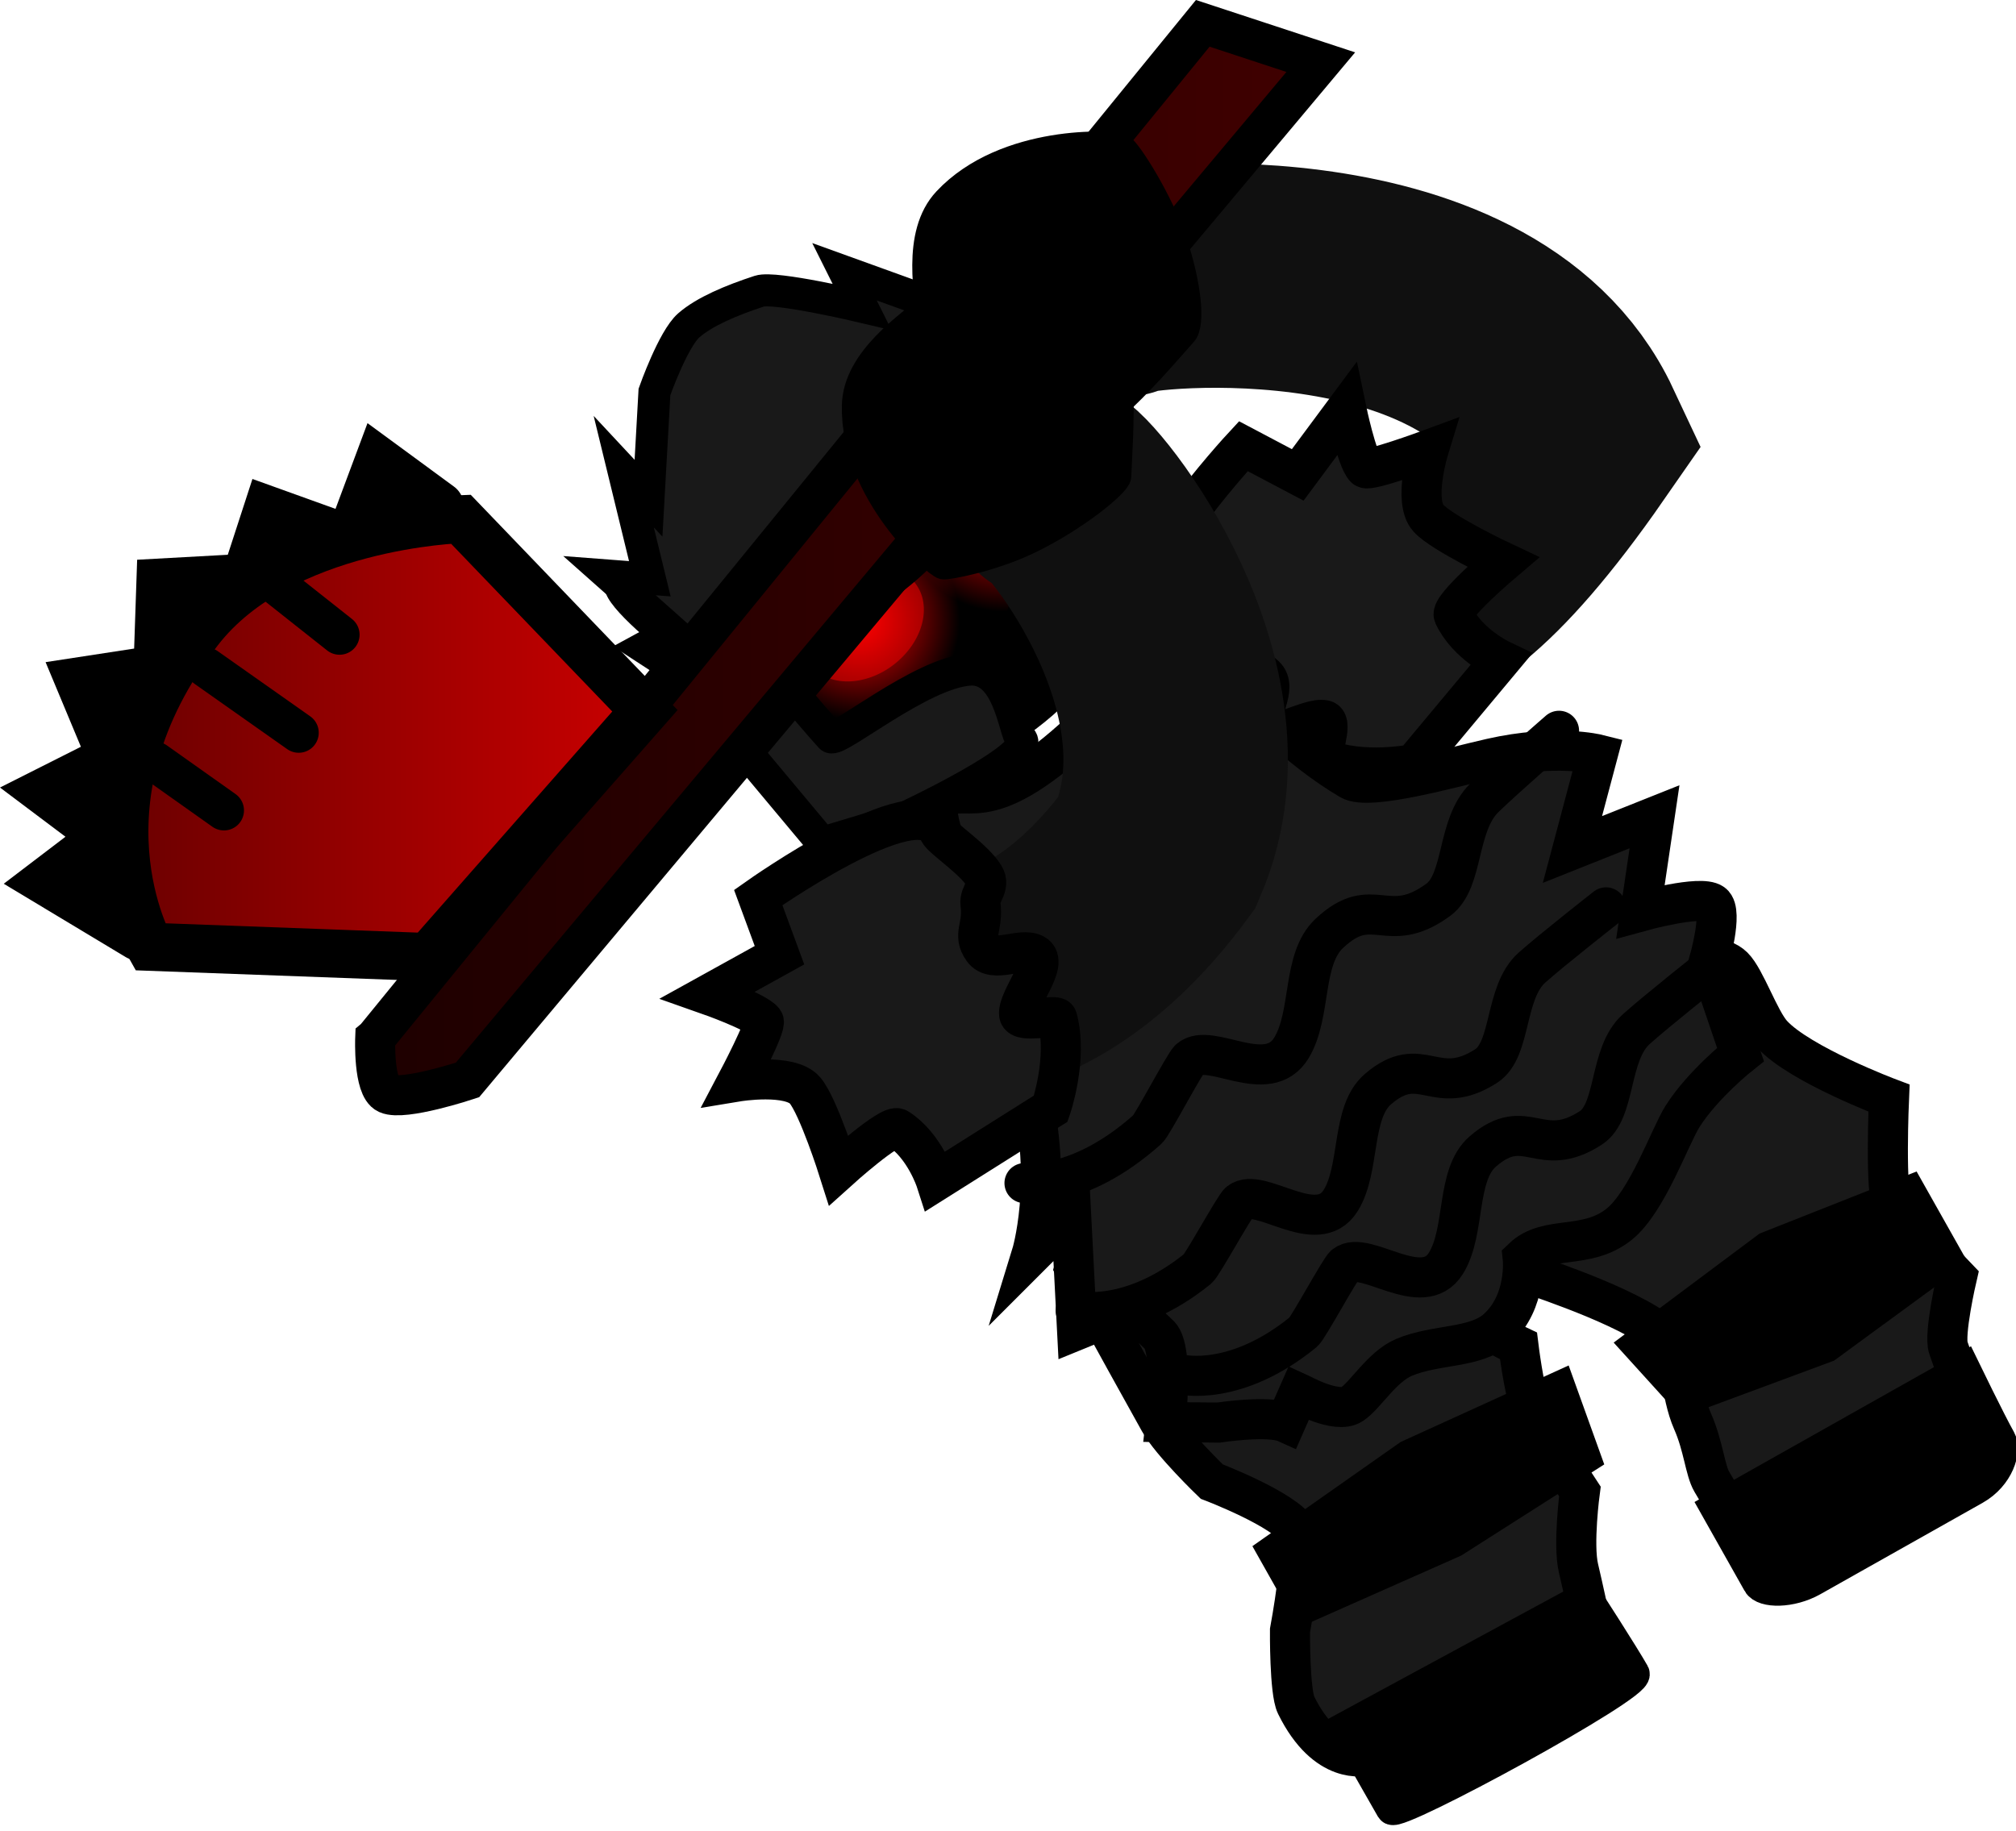 <svg version="1.1" xmlns="http://www.w3.org/2000/svg" xmlns:xlink="http://www.w3.org/1999/xlink" width="125.742" height="114.241" viewBox="0,0,125.742,114.241"><defs><radialGradient cx="378.317" cy="192.249" r="6.487" gradientUnits="userSpaceOnUse" id="color-1"><stop offset="0" stop-color="#ff0000"/><stop offset="1" stop-color="#ff0000" stop-opacity="0"/></radialGradient><radialGradient cx="369.359" cy="199.288" r="6.267" gradientUnits="userSpaceOnUse" id="color-2"><stop offset="0" stop-color="#ff0000"/><stop offset="1" stop-color="#ff0000" stop-opacity="0"/></radialGradient><linearGradient x1="339.153" y1="195.474" x2="398.133" y2="195.474" gradientUnits="userSpaceOnUse" id="color-3"><stop offset="0" stop-color="#1e0000"/><stop offset="1" stop-color="#400000"/></linearGradient><linearGradient x1="323.509" y1="206.628" x2="355.979" y2="206.628" gradientUnits="userSpaceOnUse" id="color-4"><stop offset="0" stop-color="#6b0000"/><stop offset="1" stop-color="#ca0000"/></linearGradient></defs><g transform="translate(-315.754,-160.583)"><g data-paper-data="{&quot;isPaintingLayer&quot;:true}" fill-rule="nonzero" stroke-linejoin="miter" stroke-miterlimit="10" stroke-dasharray="" stroke-dashoffset="0" style="mix-blend-mode: normal"><path d="M382.793,239.683c0,0 13.39,-3.064 20.135,-7.028c4.793,-2.817 13.078,-13.387 14.477,-12.245c1.222,0.998 4.965,-0.983 6.457,0.482c0.752,0.739 1.624,3.345 2.432,4.224c1.729,1.88 7.28,3.973 7.28,3.973c0,0 -0.267,6.075 0.244,6.785c0.672,0.935 3.988,4.392 3.988,4.392c0,0 -0.827,3.557 -0.526,4.401c1.14,3.197 0.723,2.568 1.577,4.534c0.47,1.082 -13.834,8.338 -13.462,8.736c0.116,0.125 -0.341,-0.642 -2.87,-4.913c-0.426,-0.72 -0.522,-2.236 -1.201,-3.771c-0.771,-1.742 -0.735,-4.302 -1.396,-4.988c-1.866,-1.939 -7.852,-3.868 -8.677,-4.187c-2.921,-1.131 -3.944,2.139 -3.734,2.59c0.297,0.635 2.947,1.878 2.947,1.878c0,0 0.326,2.668 0.716,3.677c0.641,1.658 3.114,5.403 3.114,5.403c0,0 -0.441,3.285 -0.087,4.792c0.671,2.857 1.035,4.899 1.035,4.899c0,0 -3.708,2.691 -5.472,3.685c-1.706,0.961 -8.863,3.106 -8.863,3.106c0,0 -2.425,0.676 -4.31,-3.149c-0.417,-0.845 -0.384,-4.659 -0.384,-4.659c0,0 1.001,-5.342 0.494,-6.194c-0.811,-1.365 -5.373,-3.097 -5.373,-3.097c0,0 -2.528,-2.429 -3.269,-3.759c-2.868,-5.144 -5.273,-9.565 -5.273,-9.565z" fill="#191919" stroke="#000000" stroke-width="2.5" stroke-linecap="butt"/><path d="M402.567,273.416c-0.593,-1.053 -2.888,-5.053 -2.888,-5.053l14.994,-8.122c0,0 2.36,3.663 2.974,4.752c0.398,0.707 -14.781,8.955 -15.08,8.423z" fill="#000000" stroke="#000000" stroke-width="2" stroke-linecap="butt"/><path d="M425.441,259.341c-0.607,-1.077 -2.635,-4.677 -2.635,-4.677l15.448,-8.703c0,0 1.624,3.347 2.242,4.444c0.361,0.642 -0.108,2.233 -1.571,3.057c-3.116,1.755 -8.285,4.667 -10.125,5.704c-1.345,0.758 -3.04,0.744 -3.36,0.175z" fill="#000000" stroke="#000000" stroke-width="2" stroke-linecap="butt"/><path d="M397.267,260.523l-1.754,-3.113l8.226,-5.782l9.138,-4.163l1.423,3.956l-7.999,5.098z" fill="#000000" stroke="#000000" stroke-width="2.5" stroke-linecap="butt"/><path d="M420.983,247.53l-2.732,-3.013l7.862,-5.877l8.629,-3.413l2.123,3.769l-7.316,5.357z" fill="#000000" stroke="#000000" stroke-width="2.5" stroke-linecap="butt"/><path d="M363.711,206.784c-2.205,-2.52 -13.032,-9.425 -9.548,-10.111c2.854,-0.562 6.956,-0.387 6.956,-0.387l-0.378,-4.697l5.295,0.921c0,0 -5.644,-6.259 -4.324,-6.147c0.16,0.014 4.057,0.336 4.057,0.336l3.72,-2.28l2.463,2.604l-0.743,-5.002c0,0 3.341,0.472 4.126,0.486c5.986,0.104 7.603,5.229 9.203,6.318c4.622,3.147 2.494,11.465 -3.098,16.359c-5.593,4.894 -13.7,6.202 -17.728,1.599z" data-paper-data="{&quot;index&quot;:null}" fill="#000000" stroke="none" stroke-width="0" stroke-linecap="butt"/><path d="M380.007,193.908c-1.562,1.647 -3.964,2.099 -5.366,1.01c-0.909,-0.707 -1.147,-1.551 -0.794,-2.744c0.191,-0.645 1.823,-0.771 2.371,-1.349c0.661,-0.697 1.116,-1.423 1.734,-1.711c0.842,-0.392 1.536,-0.788 2.344,-0.16c1.402,1.089 1.272,3.306 -0.29,4.953z" data-paper-data="{&quot;index&quot;:null}" fill="#7b0000" stroke="none" stroke-width="0" stroke-linecap="butt"/><path d="M372.115,201.489c-1.562,1.647 -3.964,2.099 -5.366,1.01c-0.662,-0.515 -1.286,-1.016 -1.274,-1.856c0.012,-0.937 2.51,-1.429 3.334,-2.297c1.562,-1.647 2.194,-2.899 3.596,-1.81c1.402,1.089 1.272,3.306 -0.29,4.953z" data-paper-data="{&quot;index&quot;:null}" fill="#7b0000" stroke="none" stroke-width="0" stroke-linecap="butt"/><path d="M395.949,249.331c-1.061,-0.481 -4.201,-0.003 -4.201,-0.003l-3.29,-0.031c0,0 0.507,-4.478 -0.367,-5.408c-0.048,-0.051 -1.794,-1.712 -1.794,-1.712l-3.365,1.375l-0.369,-7.168l-2.471,2.471c0,0 1.37,-4.456 -0.072,-10.298c-1.93,-7.819 -6.716,-17.023 -5.634,-18.007c1.593,-1.448 2.534,1.521 8.875,-4.409c7.479,-6.994 1.836,-9.421 4.88,-8.653c0.404,0.102 5.411,7.959 11.822,11.739c1.189,0.701 6.256,-0.754 8.806,-1.331c4.021,-0.91 6.639,-0.251 6.639,-0.251l-1.578,5.933l5.12,-2.042l-0.875,5.904c0,0 3.756,-1.039 4.5,-0.492c0.67,0.492 -0.233,3.626 -0.233,3.626l1.969,5.791c0,0 -2.36,1.869 -3.625,3.881c-0.764,1.215 -2.192,5.298 -3.933,6.703c-2.049,1.653 -4.481,0.638 -6.023,2.12c0,0 0.295,2.705 -1.583,4.411c-1.364,1.238 -3.822,0.934 -5.829,1.785c-1.37,0.581 -2.4,2.368 -3.239,2.92c-0.957,0.631 -3.245,-0.666 -3.318,-0.699z" data-paper-data="{&quot;index&quot;:null}" fill="#191919" stroke="#000000" stroke-width="2.5" stroke-linecap="butt"/><path d="M373.436,196.521c-2.36,-2.696 -2.087,-6.795 0.61,-9.154c2.696,-2.36 6.795,-2.087 9.154,0.61c2.36,2.696 2.087,6.795 -0.61,9.154c-2.696,2.36 -6.795,2.087 -9.154,-0.61z" fill="url(#color-1)" stroke="none" stroke-width="0" stroke-linecap="butt"/><path d="M383.712,203.486c-2.253,1.024 -3.36,-3.49 -4.061,-4.291c-0.651,-0.744 2.696,-3.494 2.961,-6.046c0.198,-1.908 -2.404,-3.982 -3.032,-5.245c-0.424,-0.852 1.829,-5.735 1.829,-5.735l8.524,10.074c0,0 -4.456,10.442 -6.22,11.243z" fill="#191919" stroke="#000000" stroke-width="2" stroke-linecap="butt"/><path d="M364.643,203.416c-2.28,-2.605 -2.016,-6.564 0.589,-8.844c2.605,-2.28 6.564,-2.016 8.844,0.589c2.28,2.605 2.016,6.564 -0.589,8.844c-2.605,2.28 -6.564,2.016 -8.844,-0.589z" fill="url(#color-2)" stroke="none" stroke-width="0" stroke-linecap="butt"/><path d="M367.033,213.159l-7.688,-9.201l4.377,-1.929c0,0 2.328,2.863 3.84,4.532c0.366,0.404 5.631,-4.006 8.663,-4.205c2.464,-0.161 2.779,3.843 3.219,4.333c0.963,1.072 -7.322,4.938 -7.322,4.938z" fill="#191919" stroke="#000000" stroke-width="2" stroke-linecap="butt"/><path d="M415.926,217.188c0,0 -3.343,2.62 -4.62,3.757c-1.735,1.545 -1.252,5.104 -2.854,6.138c-3.185,2.054 -4.023,-0.903 -6.753,1.444c-1.699,1.461 -1.078,4.952 -2.328,6.956c-1.478,2.37 -5.043,-0.909 -6.315,0.096c-0.293,0.232 -2.302,3.914 -2.596,4.152c-4.25,3.439 -7.614,2.62 -7.614,2.62" fill="none" stroke="#000000" stroke-width="2.5" stroke-linecap="round"/><path d="M360.02,203.637l-4.076,-2.655l1.786,-0.972l-3.96,-3.515l2.515,0.192l-1.627,-6.68l1.545,1.657l0.371,-6.632c0,0 1.16,-3.293 2.141,-4.152c0.983,-0.86 2.663,-1.565 4.404,-2.134c0.967,-0.316 6.396,0.969 6.396,0.969l-1.088,-2.179l7.412,2.677l0.023,-2.886l3.806,4.86l0.684,-2.4l1.676,4.587c0,0 -5.985,8.332 -9.72,11.6c-3.597,3.148 -12.29,7.661 -12.29,7.661z" fill="#191919" stroke="#000000" stroke-width="2" stroke-linecap="butt"/><path d="M412.994,206.172c0,0 -3.369,2.928 -4.656,4.181c-1.748,1.703 -1.259,5.178 -2.874,6.361c-3.21,2.352 -4.057,-0.491 -6.808,2.105c-1.712,1.616 -1.084,5.01 -2.343,7.119c-1.488,2.494 -5.086,-0.396 -6.368,0.726c-0.296,0.259 -2.318,4.105 -2.615,4.37c-4.283,3.83 -7.676,3.355 -7.676,3.355" fill="none" stroke="#000000" stroke-width="2.5" stroke-linecap="round"/><path d="M385.666,178.358c-0.542,-0.469 22.16,-3.254 28.107,9.428c-12.082,17.398 -14.352,8.019 -14.352,8.019" data-paper-data="{&quot;index&quot;:null}" fill="none" stroke="#101010" stroke-width="14" stroke-linecap="round"/><path d="M403.939,208.248c0,0 -3.229,0.662 -5.64,-0.347c-0.249,-0.104 0.63,-2.262 0.062,-2.392c-0.949,-0.218 -3.457,1.476 -3.841,0.438c-0.327,-0.884 0.947,-2.456 0.128,-3.21c-0.859,-0.792 -1.336,-0.137 -2.796,-0.53c-0.6,-0.161 -1.158,0.5 -1.761,-0.001c-0.99,-0.823 -1.956,-2.919 -2.368,-3.164c-2.76,-1.642 5.581,-10.625 5.581,-10.625l3.392,1.792l3.034,-4.087c0,0 0.654,3.147 1.169,3.652c0.243,0.238 3.958,-1.132 3.958,-1.132c0,0 -0.979,3.198 -0.011,4.266c0.866,0.955 4.655,2.736 4.655,2.736c0,0 -3.308,2.807 -3.071,3.319c0.83,1.794 2.929,2.791 2.929,2.791z" fill="#191919" stroke="#000000" stroke-width="2.5" stroke-linecap="butt"/><path d="M381.485,191.13c0.114,-0.956 11.115,11.772 6.44,22.626c-7.99,10.833 -15.89,8.229 -15.89,8.229" fill="none" stroke="#101010" stroke-width="14" stroke-linecap="round"/><path d="M374.134,234.254c0,0 -0.711,-2.212 -2.378,-3.273c-0.476,-0.303 -3.696,2.604 -3.696,2.604c0,0 -1.262,-3.992 -2.094,-4.977c-0.93,-1.1 -4.229,-0.554 -4.229,-0.554c0,0 1.85,-3.501 1.646,-3.773c-0.432,-0.577 -3.465,-1.643 -3.465,-1.643l4.454,-2.465l-1.327,-3.6c0,0 10.009,-7.076 11.271,-4.123c0.188,0.441 2.138,1.676 2.822,2.767c0.416,0.663 -0.313,1.129 -0.232,1.745c0.196,1.499 -0.516,1.885 0.155,2.842c0.64,0.911 2.366,-0.143 3.199,0.299c0.978,0.518 -1.034,2.78 -0.943,3.75c0.054,0.58 2.309,-0.006 2.379,0.255c0.681,2.523 -0.404,5.636 -0.404,5.636z" data-paper-data="{&quot;index&quot;:null}" fill="#191919" stroke="#000000" stroke-width="2.5" stroke-linecap="butt"/><g data-paper-data="{&quot;index&quot;:null}" stroke="#000000"><g data-paper-data="{&quot;index&quot;:null}"><path d="M324.359,218.999l-5.704,-3.431l3.668,-2.794l-3.737,-2.81l4.136,-2.084l-2.002,-4.798l4.858,-0.745l0.183,-5.413l5.309,-0.292l1.377,-4.234l5.121,1.843l1.82,-4.878l3.794,2.785" fill="#000000" stroke-width="3" stroke-linecap="round"/><g data-paper-data="{&quot;index&quot;:null}"><path d="M339.159,225.348l51.614,-63.309l7.36,2.421l-53.221,63.494c0,0 -3.98,1.32 -5.001,0.858c-0.875,-0.396 -0.753,-3.463 -0.753,-3.463z" fill="url(#color-3)" stroke-width="2.5" stroke-linecap="butt"/><path d="M355.979,204.924l-13.513,15.363l-17.35,-0.64c0,0 -5.172,-9.134 3.046,-19.738c5.128,-6.617 16.333,-6.94 16.333,-6.94z" fill="url(#color-4)" stroke-width="3" stroke-linecap="round"/></g></g><path d="M334.385,206.293l-5.776,-4.071" fill="none" stroke-width="2.5" stroke-linecap="round"/><path d="M336.932,200.178l-3.996,-3.162" fill="none" stroke-width="2.5" stroke-linecap="round"/><path d="M329.722,211.138l-4.28,-3.034" fill="none" stroke-width="2.5" stroke-linecap="round"/></g><path d="M384.222,178.656c2.068,2.363 1.403,9.807 1.34,11.66c-0.016,0.471 -2.63,2.642 -5.612,4.079c-2.327,1.122 -5.145,1.64 -5.382,1.58c-0.519,-0.132 -5.661,-4.643 -5.556,-10.087c0.057,-2.969 3.464,-5.159 4.746,-6.281c3.632,-3.179 7.201,-4.68 10.464,-0.95z" fill="#000000" stroke="#000000" stroke-width="1.5" stroke-linecap="butt"/><path d="M380.549,188.829c-4.94,0.391 -6.447,-3.175 -6.827,-7.987c-0.134,-1.698 -1.044,-5.645 0.989,-7.81c3.726,-3.971 10.556,-3.609 11.021,-3.342c0.484,0.279 2.473,3.449 3.322,5.989c0.849,2.54 1.163,5.117 0.597,5.738c-1.249,1.371 -5.971,7.164 -9.101,7.412z" data-paper-data="{&quot;index&quot;:null}" fill="#000000" stroke="#000000" stroke-width="1.5" stroke-linecap="butt"/><path d="M422.408,221.01c0,0 -3.33,2.636 -4.601,3.779c-1.727,1.553 -1.227,5.11 -2.824,6.151c-3.175,2.07 -4.027,-0.883 -6.746,1.477c-1.692,1.469 -1.054,4.957 -2.294,6.968c-1.466,2.377 -5.048,-0.885 -6.315,0.126c-0.292,0.233 -2.283,3.925 -2.576,4.165c-4.233,3.46 -7.601,2.657 -7.601,2.657" fill="none" stroke="#000000" stroke-width="2.5" stroke-linecap="round"/></g></g></svg>